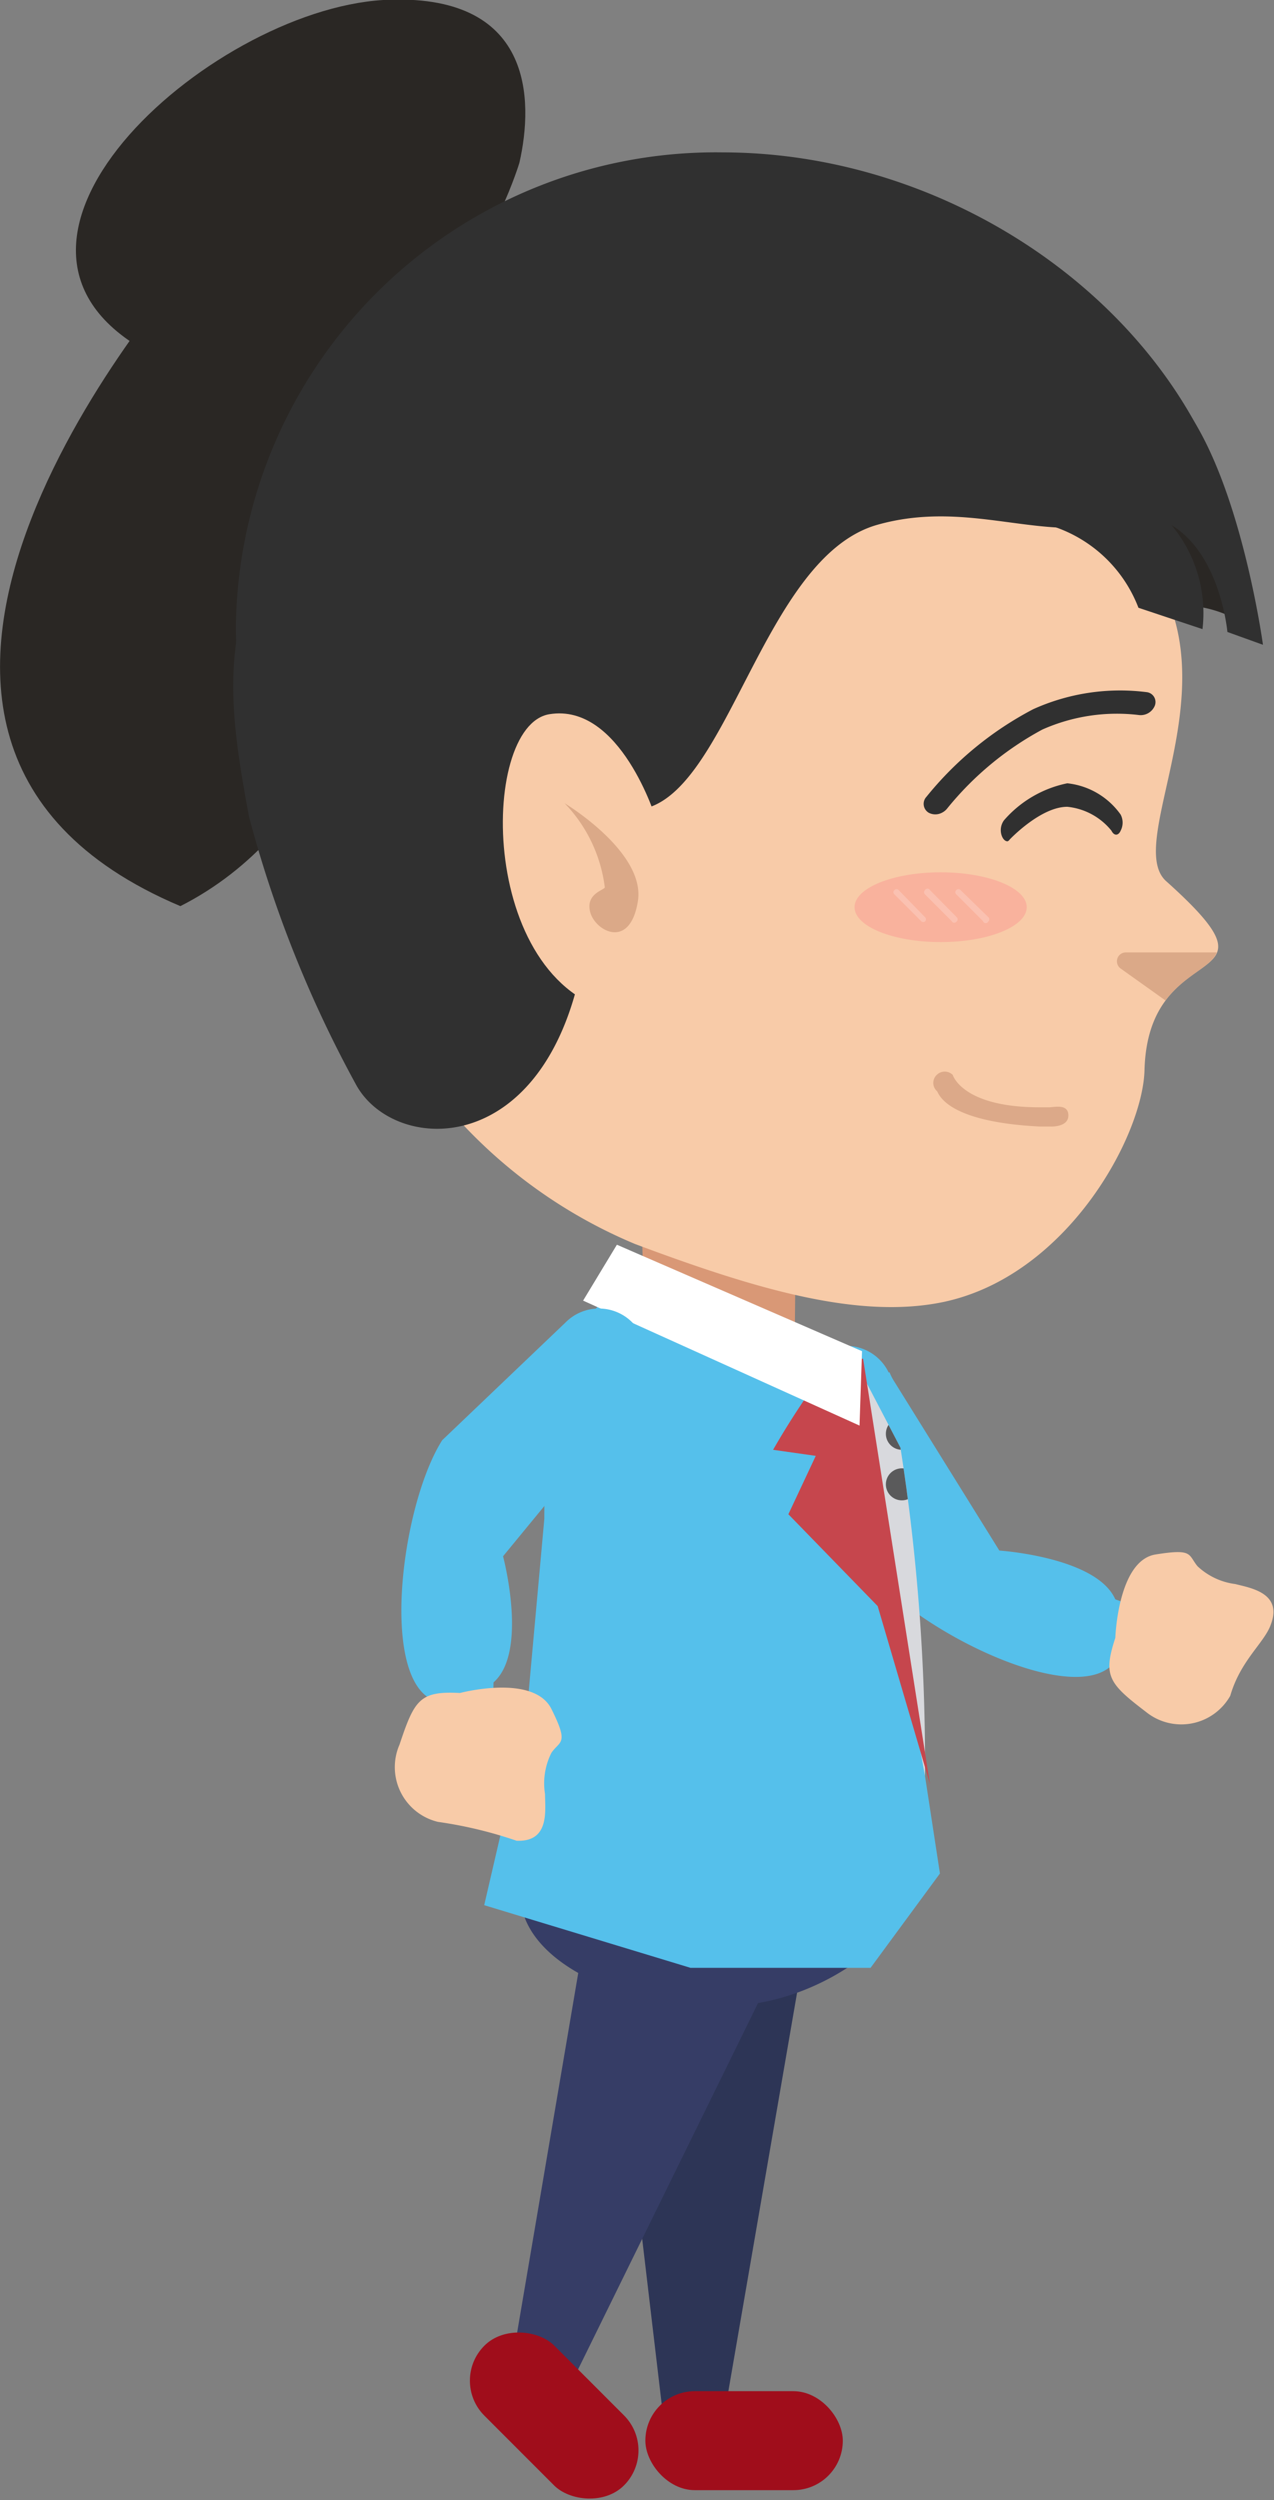 <svg xmlns="http://www.w3.org/2000/svg" xmlns:xlink="http://www.w3.org/1999/xlink" viewBox="0 0 35.81 70.22"><rect x="0" y="0" width="35.81" height="70.22" fill="#808080" stroke="none"/><defs><style>.cls-1{fill:none;}.cls-2{fill:#55c0eb;}.cls-3{fill:#f8cba8;}.cls-4{fill:#2d3556;}.cls-5{fill:#363d66;}.cls-6{fill:#d8d9dd;}.cls-7{clip-path:url(#clip-path);}.cls-8{fill:#323232;opacity:0.76;}.cls-9{fill:#c6464d;}.cls-10{fill:#d99876;}.cls-11,.cls-15{fill:#fff;}.cls-12{fill:#2a2724;}.cls-13{fill:#303030;}.cls-14{fill:#ff2463;opacity:0.15;}.cls-15{opacity:0.2;}.cls-16,.cls-18{fill:#b67e5e;}.cls-16,.cls-17{opacity:0.43;}.cls-19{fill:#a00d1b;}</style><clipPath id="clip-path"><path class="cls-1" d="M26,49.88c-1.7-1.74-6.06-12-6.06-12,.42-2.07-.54-1.93.35-1.93l2.11,2.74c1.6,0,1.77-.21,1.77-.21l1.14,2.18A57.12,57.12,0,0,1,26,49.88Z"/></clipPath></defs><title>7</title><g id="Capa_2" data-name="Capa 2"><g id="Capa_7" data-name="Capa 7"><path class="cls-2" d="M32.35,46.22l.05-.9c.08-.39-.17-.12-.55-.22l-3.56-1.28A1.6,1.6,0,0,1,27,42.91L25,38.54l-2.35,1.13,2.72,4.79a2.51,2.51,0,0,0,1,.88l5.22,1.48A.75.75,0,0,0,32.35,46.22Z"/><path class="cls-2" d="M24.45,44.12c1.66,2.12,8.19,5,6.94.91-.4-1.29-3.3-1.48-3.3-1.48l-3.11-5a1.32,1.32,0,0,0-1.76-.62l-.16.08a1.32,1.32,0,0,0-.62,1.76Z"/><path class="cls-3" d="M31.35,46s.07-2.17,1.13-2.34.91,0,1.18.33a1.9,1.9,0,0,0,1.06.5c.43.11,1.34.25,1,1.14-.18.51-.85,1-1.14,2a1.58,1.58,0,0,1-2.37.45C31.16,47.28,31,47.07,31.35,46Z"/><polygon class="cls-4" points="17.11 54.92 18.62 67.7 20.28 68.28 22.67 54.43 17.11 54.92"/><polygon class="cls-5" points="16.54 53.73 14.38 66.43 15.81 67.44 22.01 54.83 16.54 53.73"/><path class="cls-5" d="M14.61,53.09c0-1.16.65-4.48,1.44-4.48h8.4c.8,0,1.55,2.32,1.55,3.48h0c0,.07,0,.13,0,.19-.06,1.7-2.66,4.07-5.74,4.07s-5.63-1.4-5.63-3.13h0a1.07,1.07,0,0,1,0-.13Z"/><path class="cls-6" d="M26,49.88c-1.7-1.74-6.06-12-6.06-12,.42-2.07-.54-1.93.35-1.93l2.11,2.74c1.6,0,1.77-.21,1.77-.21l1.14,2.18A57.12,57.12,0,0,1,26,49.88Z"/><g class="cls-7"><circle class="cls-8" cx="25.35" cy="40.27" r="0.45"/><circle class="cls-8" cx="25.35" cy="41.69" r="0.45"/></g><path class="cls-2" d="M13.61,53.51l5.8,1.76,5.06,0,1.95-2.65L26,49.88l-1.3-7.14a5.76,5.76,0,0,0-2.41-4.93s-.94,1.8-.65,0l-2.6-.33c-.06,0-1.68-1.12-1.74-1.09-1.43.66-2,2.75-2,6.27l-.53,5.85Z"/><path class="cls-9" d="M23.32,38.32a22.85,22.85,0,0,0-1.59,2.4l1.2.17-.77,1.64,2.51,2.58,1.47,5L24.26,38.16Z"/><polygon class="cls-10" points="18.11 36.99 22.33 38.48 22.37 34.52 18.04 34.47 18.11 36.99"/><polygon class="cls-11" points="16.39 36.53 24.16 40.04 24.23 37.95 17.34 34.96 16.39 36.53"/><path class="cls-12" d="M5.34,7.4S-6.49,20.57,5.07,25.45c8.1-4.1,6.79-19.37,3-19.26S5.34,7.4,5.34,7.4Z"/><path class="cls-12" d="M14.6,4.57C15,2.81,15-.23,10.77,0,5.83.3-1.64,7,4.37,10,11.86,13.79,14.6,4.57,14.6,4.57Z"/><path class="cls-13" d="M6.63,17.58c0,7.35,6.43-5.16,14-5.16s11.19-1.92,14.44,5.07c0-7.35-7.21-13.21-14.76-13.21A13.49,13.49,0,0,0,6.63,17.58Z"/><path class="cls-3" d="M9.2,21.64a14.08,14.08,0,0,0,8.65,13.3c3.42,1.28,6.29,2.12,8.66,1.63,3.48-.73,5.61-4.66,5.66-6.51.1-3.89,4.18-2.11.61-5.31-1.89-1.69,6.82-11.58-11.59-12.63C15,11.95,9.2,14.62,9.2,21.64Z"/><ellipse class="cls-14" cx="26.44" cy="25.48" rx="2.42" ry="0.98"/><path class="cls-15" d="M27.78,25.88h0a.08.08,0,0,0,0-.12L27,25a.08.08,0,0,0-.12,0h0a.08.08,0,0,0,0,.12l.75.75A.08.08,0,0,0,27.78,25.88Z"/><path class="cls-15" d="M26.89,25.88h0a.08.08,0,0,0,0-.12L26.14,25A.08.08,0,0,0,26,25h0a.08.08,0,0,0,0,.12l.75.75A.08.08,0,0,0,26.89,25.88Z"/><path class="cls-15" d="M26,25.88h0a.08.08,0,0,0,0-.12L25.26,25a.08.08,0,0,0-.12,0h0a.08.08,0,0,0,0,.12l.75.75A.08.08,0,0,0,26,25.88Z"/><path class="cls-13" d="M10,30.45c1,1.86,4.86,2.13,6.17-2.56a6.53,6.53,0,0,0,.1-3.64s-.81-1.2,1.69-1.51,3.45-7.08,6.7-8c2.44-.69,4.43.39,6.42,0S32.88,9.89,30,9.14s-11-5-17.58.61S6.16,18.42,7,22.94A33.52,33.52,0,0,0,10,30.45Z"/><path class="cls-3" d="M18.44,23s-1-3.27-3-2.94-2,7.8,2.11,8.42C20.52,28.94,18.44,23,18.44,23Z"/><path class="cls-16" d="M15.87,22.56s2.28,1.37,2.06,2.75-1.2.84-1.34.31S17,25,17,24.92A4.14,4.14,0,0,0,15.87,22.56Z"/><path class="cls-16" d="M31.66,26.75H34.2c-.15.41-.89.62-1.44,1.35l-1.25-.89A.25.25,0,0,1,31.66,26.75Z"/><g class="cls-17"><path class="cls-18" d="M29.52,31.64h-.3c-2.77-.14-2.84-1-2.89-1a.31.31,0,0,1,0-.45.32.32,0,0,1,.45,0s.26.91,2.44.91h.27c.14,0,.54-.11.54.23S29.52,31.64,29.52,31.64Z"/></g><path class="cls-13" d="M26.47,22.83a.4.4,0,0,1-.36,0,.29.29,0,0,1-.07-.45,9.54,9.54,0,0,1,3-2.46,5.93,5.93,0,0,1,3.19-.48.28.28,0,0,1,.23.38.43.43,0,0,1-.47.26,5.16,5.16,0,0,0-2.69.41,8.8,8.8,0,0,0-2.67,2.21A.44.44,0,0,1,26.47,22.83Z"/><path class="cls-13" d="M28.32,23.63c-.06,0-.12-.05-.16-.15a.47.47,0,0,1,.06-.44A3.2,3.2,0,0,1,30,22a2.11,2.11,0,0,1,1.5.88.49.49,0,0,1,0,.45c-.06.14-.18.16-.26,0A1.83,1.83,0,0,0,30,22.66c-.75,0-1.61.91-1.62.92A.13.13,0,0,1,28.32,23.63Z"/><path class="cls-12" d="M34.62,17.33A3.37,3.37,0,0,0,33.14,17c-.32,0-.5-.46-.82-.27a2.73,2.73,0,0,0-.79-1.11l.3-1.4,1.12-.37A7.4,7.4,0,0,1,34.62,17.33Z"/><path class="cls-13" d="M29.42,14.73A3.86,3.86,0,0,1,32,17.07l1.8.6a3.85,3.85,0,0,0-.87-2.92c1.38.83,1.57,3,1.57,3l1,.36s-1-7.34-3.74-7.77C28.81,9.85,26.89,14.32,29.42,14.73Z"/><rect class="cls-19" x="18.14" y="67.16" width="5.55" height="2.78" rx="1.39" ry="1.39"/><rect class="cls-19" x="14.19" y="65.08" width="2.78" height="5.55" rx="1.39" ry="1.39" transform="translate(-43.42 30.88) rotate(-45)"/><path class="cls-2" d="M13,48.6l.86-.24c.39-.05.06-.2,0-.59L13.95,44a1.6,1.6,0,0,1,.45-1.51l3.47-3.35L16,37.26l-3.66,4.12a2.51,2.51,0,0,0-.52,1.2L12.14,48A.75.75,0,0,0,13,48.6Z"/><path class="cls-2" d="M12.43,40.45C11,42.7,10.37,49.79,13.8,47.31c1.09-.79.34-3.6.34-3.6l3.76-4.57a1.32,1.32,0,0,0,0-1.87l-.13-.13a1.32,1.32,0,0,0-1.87,0Z"/><path class="cls-3" d="M12.93,47.55S15,47,15.5,48s.24.88,0,1.23a1.9,1.9,0,0,0-.18,1.16c0,.45.14,1.35-.8,1.31a12,12,0,0,0-2.21-.53A1.58,1.58,0,0,1,11.23,49C11.65,47.74,11.8,47.49,12.93,47.55Z"/></g></g></svg>